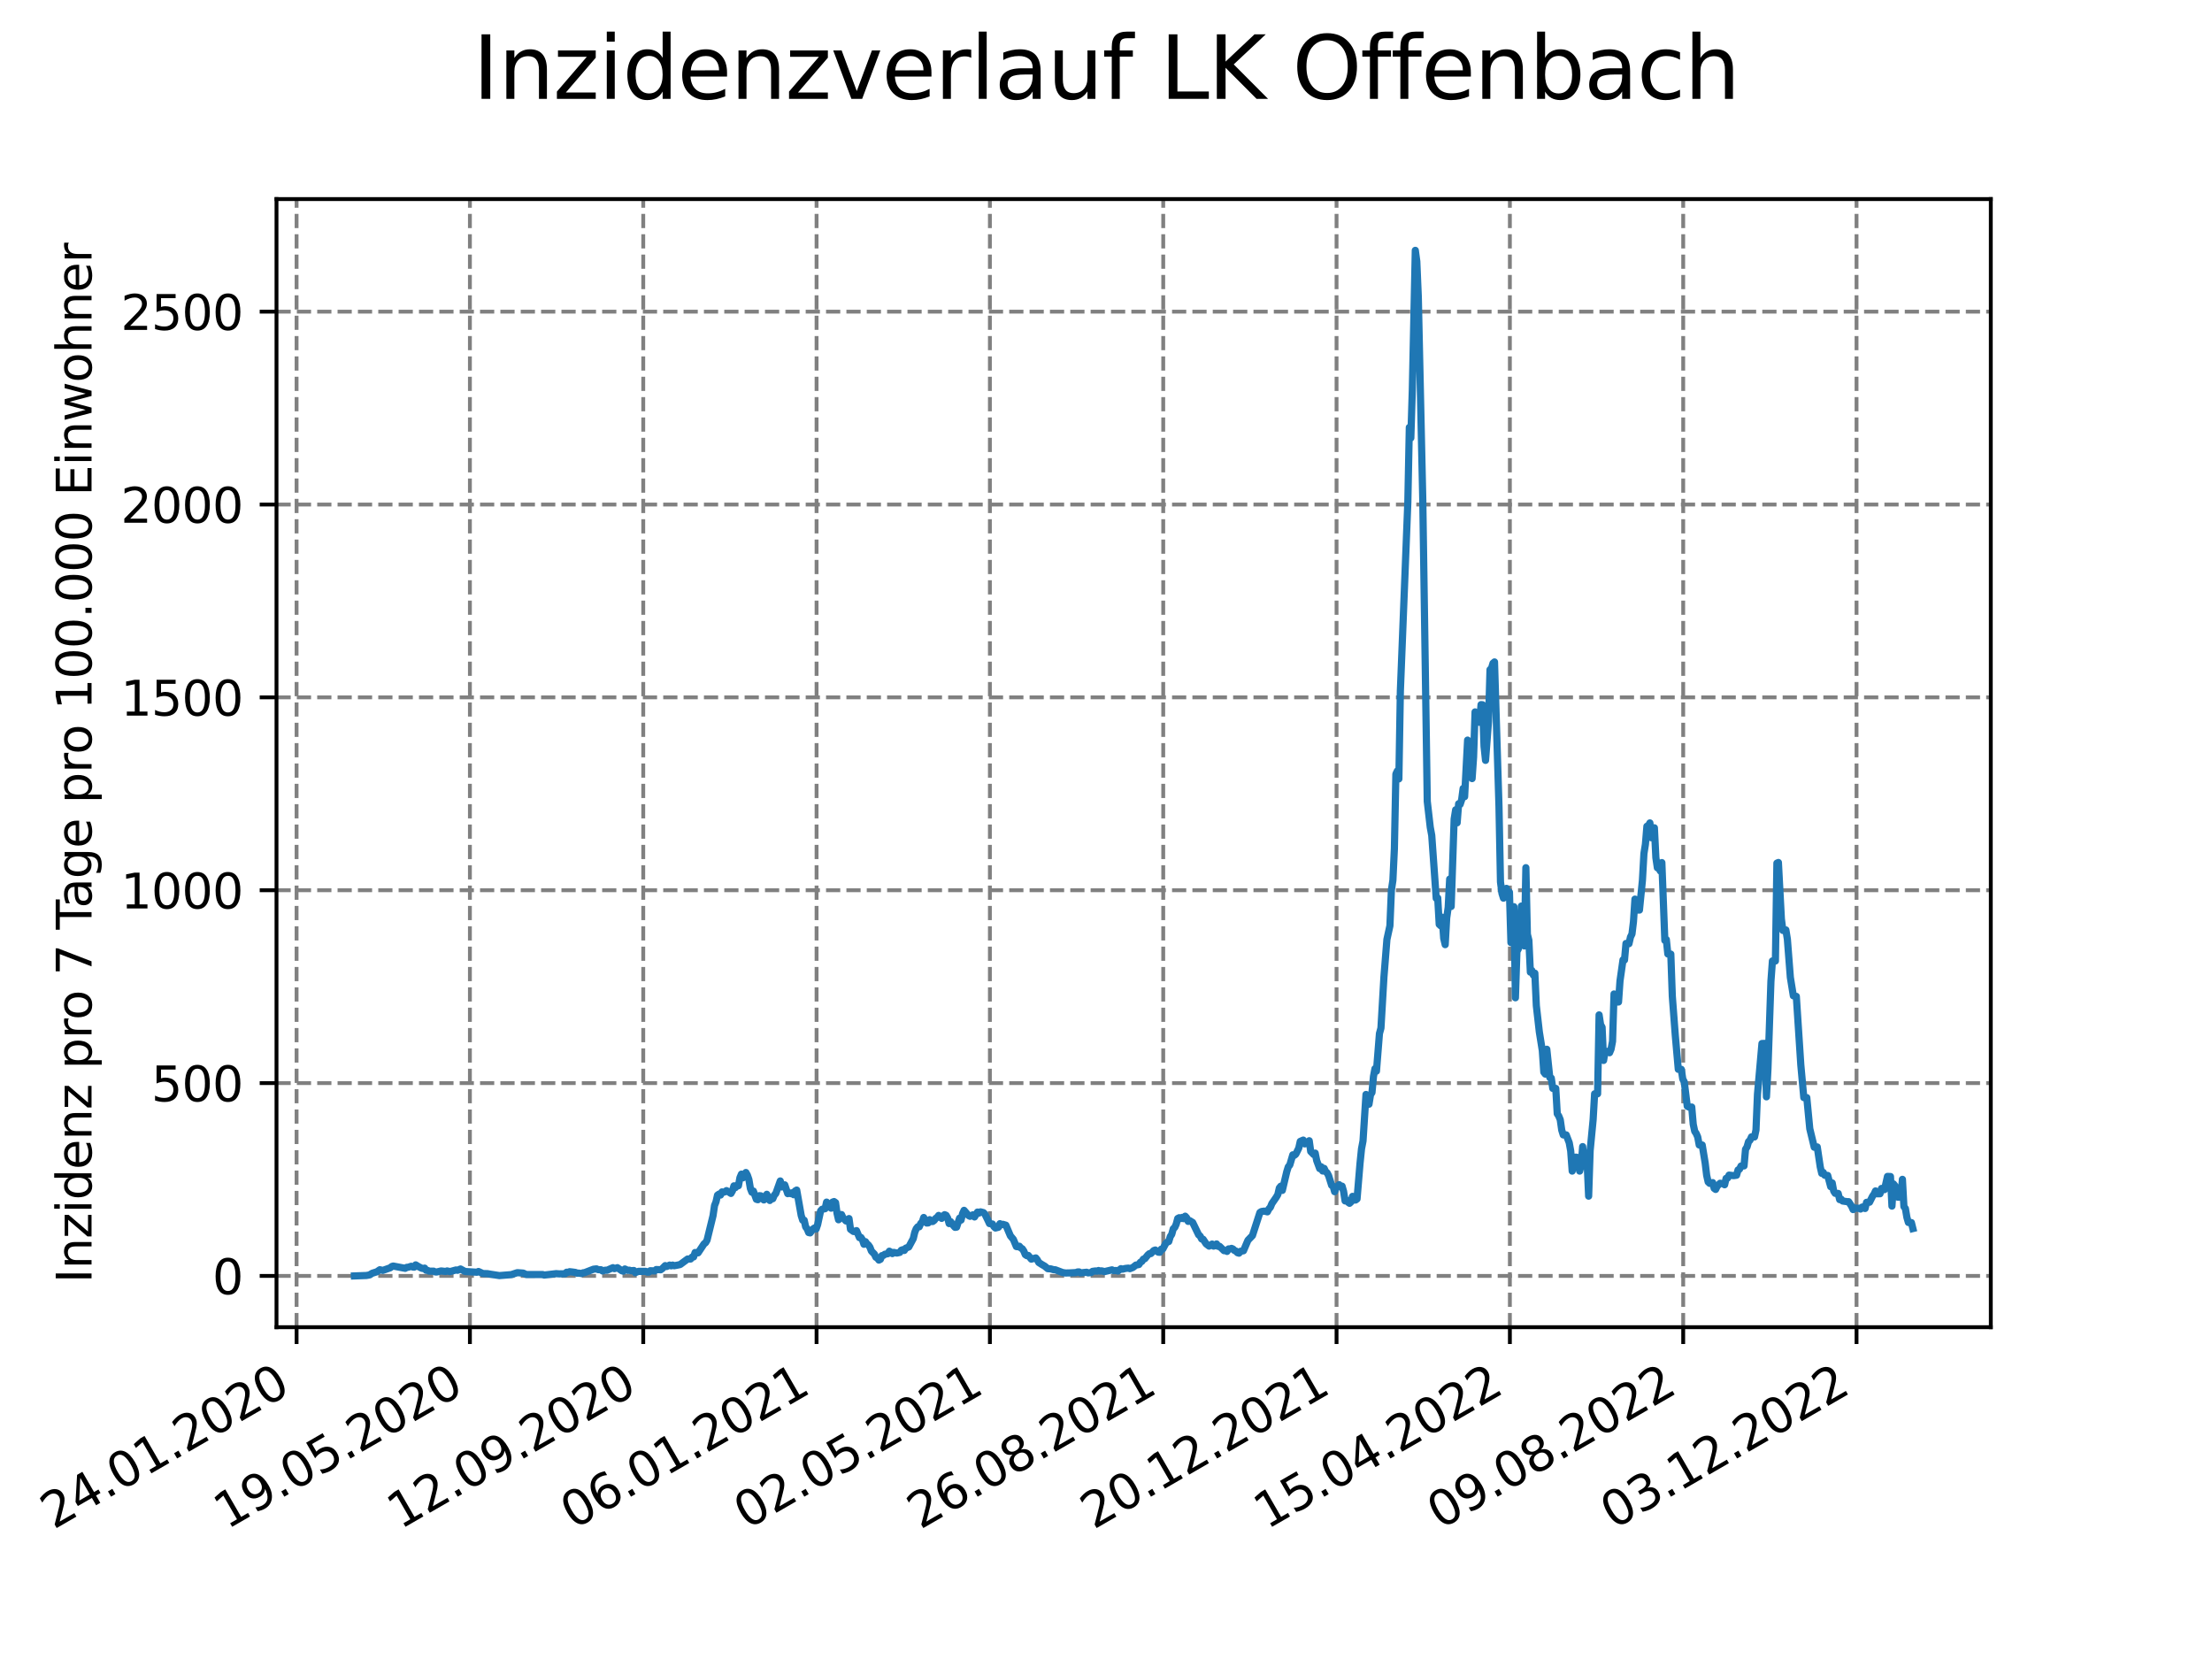 <?xml version="1.0" encoding="utf-8" standalone="no"?>
<!DOCTYPE svg PUBLIC "-//W3C//DTD SVG 1.1//EN"
  "http://www.w3.org/Graphics/SVG/1.1/DTD/svg11.dtd">
<svg xmlns:xlink="http://www.w3.org/1999/xlink" width="460.8pt" height="345.6pt" viewBox="0 0 460.8 345.6" xmlns="http://www.w3.org/2000/svg" version="1.1">
 <defs>
  <style type="text/css">*{stroke-linejoin: round; stroke-linecap: butt}</style>
 </defs>
 <g id="figure_1">
  <g id="patch_1">
   <path d="M 0 345.6 
L 460.8 345.6 
L 460.8 0 
L 0 0 
z
" style="fill: #ffffff"/>
  </g>
  <g id="axes_1">
   <g id="patch_2">
    <path d="M 57.6 276.48 
L 414.72 276.48 
L 414.72 41.472 
L 57.6 41.472 
z
" style="fill: #ffffff"/>
   </g>
   <g id="matplotlib.axis_1">
    <g id="xtick_1">
     <g id="line2d_1">
      <path d="M 61.784 276.48 
L 61.784 41.472 
" clip-path="url(#p19f4250135)" style="fill: none; stroke-dasharray: 2.96,1.28; stroke-dashoffset: 0; stroke: #808080; stroke-width: 0.8"/>
     </g>
     <g id="line2d_2">
      <defs>
       <path id="mac2799dd58" d="M 0 0 
L 0 3.5 
" style="stroke: #000000; stroke-width: 0.8"/>
      </defs>
      <g>
       <use xlink:href="#mac2799dd58" x="61.784" y="276.48" style="stroke: #000000; stroke-width: 0.8"/>
      </g>
     </g>
     <g id="text_1">
      <!-- 24.01.2020 -->
      <g transform="translate(11.159 318.689) rotate(-30) scale(0.1 -0.1)">
       <defs>
        <path id="DejaVuSans-32" d="M 1228 531 
L 3431 531 
L 3431 0 
L 469 0 
L 469 531 
Q 828 903 1448 1529 
Q 2069 2156 2228 2338 
Q 2531 2678 2651 2914 
Q 2772 3150 2772 3378 
Q 2772 3750 2511 3984 
Q 2250 4219 1831 4219 
Q 1534 4219 1204 4116 
Q 875 4013 500 3803 
L 500 4441 
Q 881 4594 1212 4672 
Q 1544 4750 1819 4750 
Q 2544 4750 2975 4387 
Q 3406 4025 3406 3419 
Q 3406 3131 3298 2873 
Q 3191 2616 2906 2266 
Q 2828 2175 2409 1742 
Q 1991 1309 1228 531 
z
" transform="scale(0.016)"/>
        <path id="DejaVuSans-34" d="M 2419 4116 
L 825 1625 
L 2419 1625 
L 2419 4116 
z
M 2253 4666 
L 3047 4666 
L 3047 1625 
L 3713 1625 
L 3713 1100 
L 3047 1100 
L 3047 0 
L 2419 0 
L 2419 1100 
L 313 1100 
L 313 1709 
L 2253 4666 
z
" transform="scale(0.016)"/>
        <path id="DejaVuSans-2e" d="M 684 794 
L 1344 794 
L 1344 0 
L 684 0 
L 684 794 
z
" transform="scale(0.016)"/>
        <path id="DejaVuSans-30" d="M 2034 4250 
Q 1547 4250 1301 3770 
Q 1056 3291 1056 2328 
Q 1056 1369 1301 889 
Q 1547 409 2034 409 
Q 2525 409 2770 889 
Q 3016 1369 3016 2328 
Q 3016 3291 2770 3770 
Q 2525 4250 2034 4250 
z
M 2034 4750 
Q 2819 4750 3233 4129 
Q 3647 3509 3647 2328 
Q 3647 1150 3233 529 
Q 2819 -91 2034 -91 
Q 1250 -91 836 529 
Q 422 1150 422 2328 
Q 422 3509 836 4129 
Q 1250 4750 2034 4750 
z
" transform="scale(0.016)"/>
        <path id="DejaVuSans-31" d="M 794 531 
L 1825 531 
L 1825 4091 
L 703 3866 
L 703 4441 
L 1819 4666 
L 2450 4666 
L 2450 531 
L 3481 531 
L 3481 0 
L 794 0 
L 794 531 
z
" transform="scale(0.016)"/>
       </defs>
       <use xlink:href="#DejaVuSans-32"/>
       <use xlink:href="#DejaVuSans-34" x="63.623"/>
       <use xlink:href="#DejaVuSans-2e" x="127.246"/>
       <use xlink:href="#DejaVuSans-30" x="159.033"/>
       <use xlink:href="#DejaVuSans-31" x="222.656"/>
       <use xlink:href="#DejaVuSans-2e" x="286.279"/>
       <use xlink:href="#DejaVuSans-32" x="318.066"/>
       <use xlink:href="#DejaVuSans-30" x="381.689"/>
       <use xlink:href="#DejaVuSans-32" x="445.312"/>
       <use xlink:href="#DejaVuSans-30" x="508.936"/>
      </g>
     </g>
    </g>
    <g id="xtick_2">
     <g id="line2d_3">
      <path d="M 97.891 276.48 
L 97.891 41.472 
" clip-path="url(#p19f4250135)" style="fill: none; stroke-dasharray: 2.96,1.28; stroke-dashoffset: 0; stroke: #808080; stroke-width: 0.8"/>
     </g>
     <g id="line2d_4">
      <g>
       <use xlink:href="#mac2799dd58" x="97.891" y="276.48" style="stroke: #000000; stroke-width: 0.8"/>
      </g>
     </g>
     <g id="text_2">
      <!-- 19.05.2020 -->
      <g transform="translate(47.266 318.689) rotate(-30) scale(0.1 -0.1)">
       <defs>
        <path id="DejaVuSans-39" d="M 703 97 
L 703 672 
Q 941 559 1184 500 
Q 1428 441 1663 441 
Q 2288 441 2617 861 
Q 2947 1281 2994 2138 
Q 2813 1869 2534 1725 
Q 2256 1581 1919 1581 
Q 1219 1581 811 2004 
Q 403 2428 403 3163 
Q 403 3881 828 4315 
Q 1253 4750 1959 4750 
Q 2769 4750 3195 4129 
Q 3622 3509 3622 2328 
Q 3622 1225 3098 567 
Q 2575 -91 1691 -91 
Q 1453 -91 1209 -44 
Q 966 3 703 97 
z
M 1959 2075 
Q 2384 2075 2632 2365 
Q 2881 2656 2881 3163 
Q 2881 3666 2632 3958 
Q 2384 4250 1959 4250 
Q 1534 4250 1286 3958 
Q 1038 3666 1038 3163 
Q 1038 2656 1286 2365 
Q 1534 2075 1959 2075 
z
" transform="scale(0.016)"/>
        <path id="DejaVuSans-35" d="M 691 4666 
L 3169 4666 
L 3169 4134 
L 1269 4134 
L 1269 2991 
Q 1406 3038 1543 3061 
Q 1681 3084 1819 3084 
Q 2600 3084 3056 2656 
Q 3513 2228 3513 1497 
Q 3513 744 3044 326 
Q 2575 -91 1722 -91 
Q 1428 -91 1123 -41 
Q 819 9 494 109 
L 494 744 
Q 775 591 1075 516 
Q 1375 441 1709 441 
Q 2250 441 2565 725 
Q 2881 1009 2881 1497 
Q 2881 1984 2565 2268 
Q 2250 2553 1709 2553 
Q 1456 2553 1204 2497 
Q 953 2441 691 2322 
L 691 4666 
z
" transform="scale(0.016)"/>
       </defs>
       <use xlink:href="#DejaVuSans-31"/>
       <use xlink:href="#DejaVuSans-39" x="63.623"/>
       <use xlink:href="#DejaVuSans-2e" x="127.246"/>
       <use xlink:href="#DejaVuSans-30" x="159.033"/>
       <use xlink:href="#DejaVuSans-35" x="222.656"/>
       <use xlink:href="#DejaVuSans-2e" x="286.279"/>
       <use xlink:href="#DejaVuSans-32" x="318.066"/>
       <use xlink:href="#DejaVuSans-30" x="381.689"/>
       <use xlink:href="#DejaVuSans-32" x="445.312"/>
       <use xlink:href="#DejaVuSans-30" x="508.936"/>
      </g>
     </g>
    </g>
    <g id="xtick_3">
     <g id="line2d_5">
      <path d="M 133.999 276.48 
L 133.999 41.472 
" clip-path="url(#p19f4250135)" style="fill: none; stroke-dasharray: 2.96,1.28; stroke-dashoffset: 0; stroke: #808080; stroke-width: 0.8"/>
     </g>
     <g id="line2d_6">
      <g>
       <use xlink:href="#mac2799dd58" x="133.999" y="276.48" style="stroke: #000000; stroke-width: 0.8"/>
      </g>
     </g>
     <g id="text_3">
      <!-- 12.09.2020 -->
      <g transform="translate(83.373 318.689) rotate(-30) scale(0.1 -0.1)">
       <use xlink:href="#DejaVuSans-31"/>
       <use xlink:href="#DejaVuSans-32" x="63.623"/>
       <use xlink:href="#DejaVuSans-2e" x="127.246"/>
       <use xlink:href="#DejaVuSans-30" x="159.033"/>
       <use xlink:href="#DejaVuSans-39" x="222.656"/>
       <use xlink:href="#DejaVuSans-2e" x="286.279"/>
       <use xlink:href="#DejaVuSans-32" x="318.066"/>
       <use xlink:href="#DejaVuSans-30" x="381.689"/>
       <use xlink:href="#DejaVuSans-32" x="445.312"/>
       <use xlink:href="#DejaVuSans-30" x="508.936"/>
      </g>
     </g>
    </g>
    <g id="xtick_4">
     <g id="line2d_7">
      <path d="M 170.106 276.48 
L 170.106 41.472 
" clip-path="url(#p19f4250135)" style="fill: none; stroke-dasharray: 2.96,1.28; stroke-dashoffset: 0; stroke: #808080; stroke-width: 0.8"/>
     </g>
     <g id="line2d_8">
      <g>
       <use xlink:href="#mac2799dd58" x="170.106" y="276.48" style="stroke: #000000; stroke-width: 0.8"/>
      </g>
     </g>
     <g id="text_4">
      <!-- 06.01.2021 -->
      <g transform="translate(119.481 318.689) rotate(-30) scale(0.1 -0.1)">
       <defs>
        <path id="DejaVuSans-36" d="M 2113 2584 
Q 1688 2584 1439 2293 
Q 1191 2003 1191 1497 
Q 1191 994 1439 701 
Q 1688 409 2113 409 
Q 2538 409 2786 701 
Q 3034 994 3034 1497 
Q 3034 2003 2786 2293 
Q 2538 2584 2113 2584 
z
M 3366 4563 
L 3366 3988 
Q 3128 4100 2886 4159 
Q 2644 4219 2406 4219 
Q 1781 4219 1451 3797 
Q 1122 3375 1075 2522 
Q 1259 2794 1537 2939 
Q 1816 3084 2150 3084 
Q 2853 3084 3261 2657 
Q 3669 2231 3669 1497 
Q 3669 778 3244 343 
Q 2819 -91 2113 -91 
Q 1303 -91 875 529 
Q 447 1150 447 2328 
Q 447 3434 972 4092 
Q 1497 4750 2381 4750 
Q 2619 4750 2861 4703 
Q 3103 4656 3366 4563 
z
" transform="scale(0.016)"/>
       </defs>
       <use xlink:href="#DejaVuSans-30"/>
       <use xlink:href="#DejaVuSans-36" x="63.623"/>
       <use xlink:href="#DejaVuSans-2e" x="127.246"/>
       <use xlink:href="#DejaVuSans-30" x="159.033"/>
       <use xlink:href="#DejaVuSans-31" x="222.656"/>
       <use xlink:href="#DejaVuSans-2e" x="286.279"/>
       <use xlink:href="#DejaVuSans-32" x="318.066"/>
       <use xlink:href="#DejaVuSans-30" x="381.689"/>
       <use xlink:href="#DejaVuSans-32" x="445.312"/>
       <use xlink:href="#DejaVuSans-31" x="508.936"/>
      </g>
     </g>
    </g>
    <g id="xtick_5">
     <g id="line2d_9">
      <path d="M 206.213 276.48 
L 206.213 41.472 
" clip-path="url(#p19f4250135)" style="fill: none; stroke-dasharray: 2.96,1.28; stroke-dashoffset: 0; stroke: #808080; stroke-width: 0.8"/>
     </g>
     <g id="line2d_10">
      <g>
       <use xlink:href="#mac2799dd58" x="206.213" y="276.48" style="stroke: #000000; stroke-width: 0.8"/>
      </g>
     </g>
     <g id="text_5">
      <!-- 02.05.2021 -->
      <g transform="translate(155.588 318.689) rotate(-30) scale(0.1 -0.1)">
       <use xlink:href="#DejaVuSans-30"/>
       <use xlink:href="#DejaVuSans-32" x="63.623"/>
       <use xlink:href="#DejaVuSans-2e" x="127.246"/>
       <use xlink:href="#DejaVuSans-30" x="159.033"/>
       <use xlink:href="#DejaVuSans-35" x="222.656"/>
       <use xlink:href="#DejaVuSans-2e" x="286.279"/>
       <use xlink:href="#DejaVuSans-32" x="318.066"/>
       <use xlink:href="#DejaVuSans-30" x="381.689"/>
       <use xlink:href="#DejaVuSans-32" x="445.312"/>
       <use xlink:href="#DejaVuSans-31" x="508.936"/>
      </g>
     </g>
    </g>
    <g id="xtick_6">
     <g id="line2d_11">
      <path d="M 242.321 276.48 
L 242.321 41.472 
" clip-path="url(#p19f4250135)" style="fill: none; stroke-dasharray: 2.96,1.28; stroke-dashoffset: 0; stroke: #808080; stroke-width: 0.8"/>
     </g>
     <g id="line2d_12">
      <g>
       <use xlink:href="#mac2799dd58" x="242.321" y="276.48" style="stroke: #000000; stroke-width: 0.8"/>
      </g>
     </g>
     <g id="text_6">
      <!-- 26.08.2021 -->
      <g transform="translate(191.695 318.689) rotate(-30) scale(0.1 -0.1)">
       <defs>
        <path id="DejaVuSans-38" d="M 2034 2216 
Q 1584 2216 1326 1975 
Q 1069 1734 1069 1313 
Q 1069 891 1326 650 
Q 1584 409 2034 409 
Q 2484 409 2743 651 
Q 3003 894 3003 1313 
Q 3003 1734 2745 1975 
Q 2488 2216 2034 2216 
z
M 1403 2484 
Q 997 2584 770 2862 
Q 544 3141 544 3541 
Q 544 4100 942 4425 
Q 1341 4750 2034 4750 
Q 2731 4750 3128 4425 
Q 3525 4100 3525 3541 
Q 3525 3141 3298 2862 
Q 3072 2584 2669 2484 
Q 3125 2378 3379 2068 
Q 3634 1759 3634 1313 
Q 3634 634 3220 271 
Q 2806 -91 2034 -91 
Q 1263 -91 848 271 
Q 434 634 434 1313 
Q 434 1759 690 2068 
Q 947 2378 1403 2484 
z
M 1172 3481 
Q 1172 3119 1398 2916 
Q 1625 2713 2034 2713 
Q 2441 2713 2670 2916 
Q 2900 3119 2900 3481 
Q 2900 3844 2670 4047 
Q 2441 4250 2034 4250 
Q 1625 4250 1398 4047 
Q 1172 3844 1172 3481 
z
" transform="scale(0.016)"/>
       </defs>
       <use xlink:href="#DejaVuSans-32"/>
       <use xlink:href="#DejaVuSans-36" x="63.623"/>
       <use xlink:href="#DejaVuSans-2e" x="127.246"/>
       <use xlink:href="#DejaVuSans-30" x="159.033"/>
       <use xlink:href="#DejaVuSans-38" x="222.656"/>
       <use xlink:href="#DejaVuSans-2e" x="286.279"/>
       <use xlink:href="#DejaVuSans-32" x="318.066"/>
       <use xlink:href="#DejaVuSans-30" x="381.689"/>
       <use xlink:href="#DejaVuSans-32" x="445.312"/>
       <use xlink:href="#DejaVuSans-31" x="508.936"/>
      </g>
     </g>
    </g>
    <g id="xtick_7">
     <g id="line2d_13">
      <path d="M 278.428 276.48 
L 278.428 41.472 
" clip-path="url(#p19f4250135)" style="fill: none; stroke-dasharray: 2.96,1.28; stroke-dashoffset: 0; stroke: #808080; stroke-width: 0.8"/>
     </g>
     <g id="line2d_14">
      <g>
       <use xlink:href="#mac2799dd58" x="278.428" y="276.48" style="stroke: #000000; stroke-width: 0.8"/>
      </g>
     </g>
     <g id="text_7">
      <!-- 20.12.2021 -->
      <g transform="translate(227.803 318.689) rotate(-30) scale(0.1 -0.1)">
       <use xlink:href="#DejaVuSans-32"/>
       <use xlink:href="#DejaVuSans-30" x="63.623"/>
       <use xlink:href="#DejaVuSans-2e" x="127.246"/>
       <use xlink:href="#DejaVuSans-31" x="159.033"/>
       <use xlink:href="#DejaVuSans-32" x="222.656"/>
       <use xlink:href="#DejaVuSans-2e" x="286.279"/>
       <use xlink:href="#DejaVuSans-32" x="318.066"/>
       <use xlink:href="#DejaVuSans-30" x="381.689"/>
       <use xlink:href="#DejaVuSans-32" x="445.312"/>
       <use xlink:href="#DejaVuSans-31" x="508.936"/>
      </g>
     </g>
    </g>
    <g id="xtick_8">
     <g id="line2d_15">
      <path d="M 314.535 276.48 
L 314.535 41.472 
" clip-path="url(#p19f4250135)" style="fill: none; stroke-dasharray: 2.96,1.28; stroke-dashoffset: 0; stroke: #808080; stroke-width: 0.8"/>
     </g>
     <g id="line2d_16">
      <g>
       <use xlink:href="#mac2799dd58" x="314.535" y="276.48" style="stroke: #000000; stroke-width: 0.8"/>
      </g>
     </g>
     <g id="text_8">
      <!-- 15.04.2022 -->
      <g transform="translate(263.91 318.689) rotate(-30) scale(0.1 -0.1)">
       <use xlink:href="#DejaVuSans-31"/>
       <use xlink:href="#DejaVuSans-35" x="63.623"/>
       <use xlink:href="#DejaVuSans-2e" x="127.246"/>
       <use xlink:href="#DejaVuSans-30" x="159.033"/>
       <use xlink:href="#DejaVuSans-34" x="222.656"/>
       <use xlink:href="#DejaVuSans-2e" x="286.279"/>
       <use xlink:href="#DejaVuSans-32" x="318.066"/>
       <use xlink:href="#DejaVuSans-30" x="381.689"/>
       <use xlink:href="#DejaVuSans-32" x="445.312"/>
       <use xlink:href="#DejaVuSans-32" x="508.936"/>
      </g>
     </g>
    </g>
    <g id="xtick_9">
     <g id="line2d_17">
      <path d="M 350.642 276.48 
L 350.642 41.472 
" clip-path="url(#p19f4250135)" style="fill: none; stroke-dasharray: 2.96,1.28; stroke-dashoffset: 0; stroke: #808080; stroke-width: 0.8"/>
     </g>
     <g id="line2d_18">
      <g>
       <use xlink:href="#mac2799dd58" x="350.642" y="276.48" style="stroke: #000000; stroke-width: 0.8"/>
      </g>
     </g>
     <g id="text_9">
      <!-- 09.08.2022 -->
      <g transform="translate(300.017 318.689) rotate(-30) scale(0.1 -0.1)">
       <use xlink:href="#DejaVuSans-30"/>
       <use xlink:href="#DejaVuSans-39" x="63.623"/>
       <use xlink:href="#DejaVuSans-2e" x="127.246"/>
       <use xlink:href="#DejaVuSans-30" x="159.033"/>
       <use xlink:href="#DejaVuSans-38" x="222.656"/>
       <use xlink:href="#DejaVuSans-2e" x="286.279"/>
       <use xlink:href="#DejaVuSans-32" x="318.066"/>
       <use xlink:href="#DejaVuSans-30" x="381.689"/>
       <use xlink:href="#DejaVuSans-32" x="445.312"/>
       <use xlink:href="#DejaVuSans-32" x="508.936"/>
      </g>
     </g>
    </g>
    <g id="xtick_10">
     <g id="line2d_19">
      <path d="M 386.75 276.48 
L 386.75 41.472 
" clip-path="url(#p19f4250135)" style="fill: none; stroke-dasharray: 2.96,1.28; stroke-dashoffset: 0; stroke: #808080; stroke-width: 0.8"/>
     </g>
     <g id="line2d_20">
      <g>
       <use xlink:href="#mac2799dd58" x="386.75" y="276.48" style="stroke: #000000; stroke-width: 0.8"/>
      </g>
     </g>
     <g id="text_10">
      <!-- 03.12.2022 -->
      <g transform="translate(336.125 318.689) rotate(-30) scale(0.1 -0.1)">
       <defs>
        <path id="DejaVuSans-33" d="M 2597 2516 
Q 3050 2419 3304 2112 
Q 3559 1806 3559 1356 
Q 3559 666 3084 287 
Q 2609 -91 1734 -91 
Q 1441 -91 1130 -33 
Q 819 25 488 141 
L 488 750 
Q 750 597 1062 519 
Q 1375 441 1716 441 
Q 2309 441 2620 675 
Q 2931 909 2931 1356 
Q 2931 1769 2642 2001 
Q 2353 2234 1838 2234 
L 1294 2234 
L 1294 2753 
L 1863 2753 
Q 2328 2753 2575 2939 
Q 2822 3125 2822 3475 
Q 2822 3834 2567 4026 
Q 2313 4219 1838 4219 
Q 1578 4219 1281 4162 
Q 984 4106 628 3988 
L 628 4550 
Q 988 4650 1302 4700 
Q 1616 4750 1894 4750 
Q 2613 4750 3031 4423 
Q 3450 4097 3450 3541 
Q 3450 3153 3228 2886 
Q 3006 2619 2597 2516 
z
" transform="scale(0.016)"/>
       </defs>
       <use xlink:href="#DejaVuSans-30"/>
       <use xlink:href="#DejaVuSans-33" x="63.623"/>
       <use xlink:href="#DejaVuSans-2e" x="127.246"/>
       <use xlink:href="#DejaVuSans-31" x="159.033"/>
       <use xlink:href="#DejaVuSans-32" x="222.656"/>
       <use xlink:href="#DejaVuSans-2e" x="286.279"/>
       <use xlink:href="#DejaVuSans-32" x="318.066"/>
       <use xlink:href="#DejaVuSans-30" x="381.689"/>
       <use xlink:href="#DejaVuSans-32" x="445.312"/>
       <use xlink:href="#DejaVuSans-32" x="508.936"/>
      </g>
     </g>
    </g>
   </g>
   <g id="matplotlib.axis_2">
    <g id="ytick_1">
     <g id="line2d_21">
      <path d="M 57.6 265.798 
L 414.72 265.798 
" clip-path="url(#p19f4250135)" style="fill: none; stroke-dasharray: 2.96,1.28; stroke-dashoffset: 0; stroke: #808080; stroke-width: 0.8"/>
     </g>
     <g id="line2d_22">
      <defs>
       <path id="m36992f5611" d="M 0 0 
L -3.5 0 
" style="stroke: #000000; stroke-width: 0.8"/>
      </defs>
      <g>
       <use xlink:href="#m36992f5611" x="57.6" y="265.798" style="stroke: #000000; stroke-width: 0.8"/>
      </g>
     </g>
     <g id="text_11">
      <!-- 0 -->
      <g transform="translate(44.237 269.597) scale(0.1 -0.1)">
       <use xlink:href="#DejaVuSans-30"/>
      </g>
     </g>
    </g>
    <g id="ytick_2">
     <g id="line2d_23">
      <path d="M 57.6 225.624 
L 414.72 225.624 
" clip-path="url(#p19f4250135)" style="fill: none; stroke-dasharray: 2.96,1.28; stroke-dashoffset: 0; stroke: #808080; stroke-width: 0.8"/>
     </g>
     <g id="line2d_24">
      <g>
       <use xlink:href="#m36992f5611" x="57.6" y="225.624" style="stroke: #000000; stroke-width: 0.8"/>
      </g>
     </g>
     <g id="text_12">
      <!-- 500 -->
      <g transform="translate(31.512 229.423) scale(0.1 -0.1)">
       <use xlink:href="#DejaVuSans-35"/>
       <use xlink:href="#DejaVuSans-30" x="63.623"/>
       <use xlink:href="#DejaVuSans-30" x="127.246"/>
      </g>
     </g>
    </g>
    <g id="ytick_3">
     <g id="line2d_25">
      <path d="M 57.6 185.45 
L 414.72 185.45 
" clip-path="url(#p19f4250135)" style="fill: none; stroke-dasharray: 2.96,1.28; stroke-dashoffset: 0; stroke: #808080; stroke-width: 0.8"/>
     </g>
     <g id="line2d_26">
      <g>
       <use xlink:href="#m36992f5611" x="57.6" y="185.45" style="stroke: #000000; stroke-width: 0.8"/>
      </g>
     </g>
     <g id="text_13">
      <!-- 1000 -->
      <g transform="translate(25.15 189.249) scale(0.1 -0.1)">
       <use xlink:href="#DejaVuSans-31"/>
       <use xlink:href="#DejaVuSans-30" x="63.623"/>
       <use xlink:href="#DejaVuSans-30" x="127.246"/>
       <use xlink:href="#DejaVuSans-30" x="190.869"/>
      </g>
     </g>
    </g>
    <g id="ytick_4">
     <g id="line2d_27">
      <path d="M 57.6 145.276 
L 414.72 145.276 
" clip-path="url(#p19f4250135)" style="fill: none; stroke-dasharray: 2.96,1.28; stroke-dashoffset: 0; stroke: #808080; stroke-width: 0.8"/>
     </g>
     <g id="line2d_28">
      <g>
       <use xlink:href="#m36992f5611" x="57.6" y="145.276" style="stroke: #000000; stroke-width: 0.8"/>
      </g>
     </g>
     <g id="text_14">
      <!-- 1500 -->
      <g transform="translate(25.15 149.075) scale(0.1 -0.1)">
       <use xlink:href="#DejaVuSans-31"/>
       <use xlink:href="#DejaVuSans-35" x="63.623"/>
       <use xlink:href="#DejaVuSans-30" x="127.246"/>
       <use xlink:href="#DejaVuSans-30" x="190.869"/>
      </g>
     </g>
    </g>
    <g id="ytick_5">
     <g id="line2d_29">
      <path d="M 57.6 105.102 
L 414.72 105.102 
" clip-path="url(#p19f4250135)" style="fill: none; stroke-dasharray: 2.96,1.28; stroke-dashoffset: 0; stroke: #808080; stroke-width: 0.8"/>
     </g>
     <g id="line2d_30">
      <g>
       <use xlink:href="#m36992f5611" x="57.6" y="105.102" style="stroke: #000000; stroke-width: 0.8"/>
      </g>
     </g>
     <g id="text_15">
      <!-- 2000 -->
      <g transform="translate(25.15 108.901) scale(0.1 -0.1)">
       <use xlink:href="#DejaVuSans-32"/>
       <use xlink:href="#DejaVuSans-30" x="63.623"/>
       <use xlink:href="#DejaVuSans-30" x="127.246"/>
       <use xlink:href="#DejaVuSans-30" x="190.869"/>
      </g>
     </g>
    </g>
    <g id="ytick_6">
     <g id="line2d_31">
      <path d="M 57.6 64.928 
L 414.72 64.928 
" clip-path="url(#p19f4250135)" style="fill: none; stroke-dasharray: 2.96,1.28; stroke-dashoffset: 0; stroke: #808080; stroke-width: 0.8"/>
     </g>
     <g id="line2d_32">
      <g>
       <use xlink:href="#m36992f5611" x="57.6" y="64.928" style="stroke: #000000; stroke-width: 0.8"/>
      </g>
     </g>
     <g id="text_16">
      <!-- 2500 -->
      <g transform="translate(25.15 68.727) scale(0.1 -0.1)">
       <use xlink:href="#DejaVuSans-32"/>
       <use xlink:href="#DejaVuSans-35" x="63.623"/>
       <use xlink:href="#DejaVuSans-30" x="127.246"/>
       <use xlink:href="#DejaVuSans-30" x="190.869"/>
      </g>
     </g>
    </g>
    <g id="text_17">
     <!-- Inzidenz pro 7 Tage pro 100.000 Einwohner -->
     <g transform="translate(19.07 267.301) rotate(-90) scale(0.1 -0.1)">
      <defs>
       <path id="DejaVuSans-49" d="M 628 4666 
L 1259 4666 
L 1259 0 
L 628 0 
L 628 4666 
z
" transform="scale(0.016)"/>
       <path id="DejaVuSans-6e" d="M 3513 2113 
L 3513 0 
L 2938 0 
L 2938 2094 
Q 2938 2591 2744 2837 
Q 2550 3084 2163 3084 
Q 1697 3084 1428 2787 
Q 1159 2491 1159 1978 
L 1159 0 
L 581 0 
L 581 3500 
L 1159 3500 
L 1159 2956 
Q 1366 3272 1645 3428 
Q 1925 3584 2291 3584 
Q 2894 3584 3203 3211 
Q 3513 2838 3513 2113 
z
" transform="scale(0.016)"/>
       <path id="DejaVuSans-7a" d="M 353 3500 
L 3084 3500 
L 3084 2975 
L 922 459 
L 3084 459 
L 3084 0 
L 275 0 
L 275 525 
L 2438 3041 
L 353 3041 
L 353 3500 
z
" transform="scale(0.016)"/>
       <path id="DejaVuSans-69" d="M 603 3500 
L 1178 3500 
L 1178 0 
L 603 0 
L 603 3500 
z
M 603 4863 
L 1178 4863 
L 1178 4134 
L 603 4134 
L 603 4863 
z
" transform="scale(0.016)"/>
       <path id="DejaVuSans-64" d="M 2906 2969 
L 2906 4863 
L 3481 4863 
L 3481 0 
L 2906 0 
L 2906 525 
Q 2725 213 2448 61 
Q 2172 -91 1784 -91 
Q 1150 -91 751 415 
Q 353 922 353 1747 
Q 353 2572 751 3078 
Q 1150 3584 1784 3584 
Q 2172 3584 2448 3432 
Q 2725 3281 2906 2969 
z
M 947 1747 
Q 947 1113 1208 752 
Q 1469 391 1925 391 
Q 2381 391 2643 752 
Q 2906 1113 2906 1747 
Q 2906 2381 2643 2742 
Q 2381 3103 1925 3103 
Q 1469 3103 1208 2742 
Q 947 2381 947 1747 
z
" transform="scale(0.016)"/>
       <path id="DejaVuSans-65" d="M 3597 1894 
L 3597 1613 
L 953 1613 
Q 991 1019 1311 708 
Q 1631 397 2203 397 
Q 2534 397 2845 478 
Q 3156 559 3463 722 
L 3463 178 
Q 3153 47 2828 -22 
Q 2503 -91 2169 -91 
Q 1331 -91 842 396 
Q 353 884 353 1716 
Q 353 2575 817 3079 
Q 1281 3584 2069 3584 
Q 2775 3584 3186 3129 
Q 3597 2675 3597 1894 
z
M 3022 2063 
Q 3016 2534 2758 2815 
Q 2500 3097 2075 3097 
Q 1594 3097 1305 2825 
Q 1016 2553 972 2059 
L 3022 2063 
z
" transform="scale(0.016)"/>
       <path id="DejaVuSans-20" transform="scale(0.016)"/>
       <path id="DejaVuSans-70" d="M 1159 525 
L 1159 -1331 
L 581 -1331 
L 581 3500 
L 1159 3500 
L 1159 2969 
Q 1341 3281 1617 3432 
Q 1894 3584 2278 3584 
Q 2916 3584 3314 3078 
Q 3713 2572 3713 1747 
Q 3713 922 3314 415 
Q 2916 -91 2278 -91 
Q 1894 -91 1617 61 
Q 1341 213 1159 525 
z
M 3116 1747 
Q 3116 2381 2855 2742 
Q 2594 3103 2138 3103 
Q 1681 3103 1420 2742 
Q 1159 2381 1159 1747 
Q 1159 1113 1420 752 
Q 1681 391 2138 391 
Q 2594 391 2855 752 
Q 3116 1113 3116 1747 
z
" transform="scale(0.016)"/>
       <path id="DejaVuSans-72" d="M 2631 2963 
Q 2534 3019 2420 3045 
Q 2306 3072 2169 3072 
Q 1681 3072 1420 2755 
Q 1159 2438 1159 1844 
L 1159 0 
L 581 0 
L 581 3500 
L 1159 3500 
L 1159 2956 
Q 1341 3275 1631 3429 
Q 1922 3584 2338 3584 
Q 2397 3584 2469 3576 
Q 2541 3569 2628 3553 
L 2631 2963 
z
" transform="scale(0.016)"/>
       <path id="DejaVuSans-6f" d="M 1959 3097 
Q 1497 3097 1228 2736 
Q 959 2375 959 1747 
Q 959 1119 1226 758 
Q 1494 397 1959 397 
Q 2419 397 2687 759 
Q 2956 1122 2956 1747 
Q 2956 2369 2687 2733 
Q 2419 3097 1959 3097 
z
M 1959 3584 
Q 2709 3584 3137 3096 
Q 3566 2609 3566 1747 
Q 3566 888 3137 398 
Q 2709 -91 1959 -91 
Q 1206 -91 779 398 
Q 353 888 353 1747 
Q 353 2609 779 3096 
Q 1206 3584 1959 3584 
z
" transform="scale(0.016)"/>
       <path id="DejaVuSans-37" d="M 525 4666 
L 3525 4666 
L 3525 4397 
L 1831 0 
L 1172 0 
L 2766 4134 
L 525 4134 
L 525 4666 
z
" transform="scale(0.016)"/>
       <path id="DejaVuSans-54" d="M -19 4666 
L 3928 4666 
L 3928 4134 
L 2272 4134 
L 2272 0 
L 1638 0 
L 1638 4134 
L -19 4134 
L -19 4666 
z
" transform="scale(0.016)"/>
       <path id="DejaVuSans-61" d="M 2194 1759 
Q 1497 1759 1228 1600 
Q 959 1441 959 1056 
Q 959 750 1161 570 
Q 1363 391 1709 391 
Q 2188 391 2477 730 
Q 2766 1069 2766 1631 
L 2766 1759 
L 2194 1759 
z
M 3341 1997 
L 3341 0 
L 2766 0 
L 2766 531 
Q 2569 213 2275 61 
Q 1981 -91 1556 -91 
Q 1019 -91 701 211 
Q 384 513 384 1019 
Q 384 1609 779 1909 
Q 1175 2209 1959 2209 
L 2766 2209 
L 2766 2266 
Q 2766 2663 2505 2880 
Q 2244 3097 1772 3097 
Q 1472 3097 1187 3025 
Q 903 2953 641 2809 
L 641 3341 
Q 956 3463 1253 3523 
Q 1550 3584 1831 3584 
Q 2591 3584 2966 3190 
Q 3341 2797 3341 1997 
z
" transform="scale(0.016)"/>
       <path id="DejaVuSans-67" d="M 2906 1791 
Q 2906 2416 2648 2759 
Q 2391 3103 1925 3103 
Q 1463 3103 1205 2759 
Q 947 2416 947 1791 
Q 947 1169 1205 825 
Q 1463 481 1925 481 
Q 2391 481 2648 825 
Q 2906 1169 2906 1791 
z
M 3481 434 
Q 3481 -459 3084 -895 
Q 2688 -1331 1869 -1331 
Q 1566 -1331 1297 -1286 
Q 1028 -1241 775 -1147 
L 775 -588 
Q 1028 -725 1275 -790 
Q 1522 -856 1778 -856 
Q 2344 -856 2625 -561 
Q 2906 -266 2906 331 
L 2906 616 
Q 2728 306 2450 153 
Q 2172 0 1784 0 
Q 1141 0 747 490 
Q 353 981 353 1791 
Q 353 2603 747 3093 
Q 1141 3584 1784 3584 
Q 2172 3584 2450 3431 
Q 2728 3278 2906 2969 
L 2906 3500 
L 3481 3500 
L 3481 434 
z
" transform="scale(0.016)"/>
       <path id="DejaVuSans-45" d="M 628 4666 
L 3578 4666 
L 3578 4134 
L 1259 4134 
L 1259 2753 
L 3481 2753 
L 3481 2222 
L 1259 2222 
L 1259 531 
L 3634 531 
L 3634 0 
L 628 0 
L 628 4666 
z
" transform="scale(0.016)"/>
       <path id="DejaVuSans-77" d="M 269 3500 
L 844 3500 
L 1563 769 
L 2278 3500 
L 2956 3500 
L 3675 769 
L 4391 3500 
L 4966 3500 
L 4050 0 
L 3372 0 
L 2619 2869 
L 1863 0 
L 1184 0 
L 269 3500 
z
" transform="scale(0.016)"/>
       <path id="DejaVuSans-68" d="M 3513 2113 
L 3513 0 
L 2938 0 
L 2938 2094 
Q 2938 2591 2744 2837 
Q 2550 3084 2163 3084 
Q 1697 3084 1428 2787 
Q 1159 2491 1159 1978 
L 1159 0 
L 581 0 
L 581 4863 
L 1159 4863 
L 1159 2956 
Q 1366 3272 1645 3428 
Q 1925 3584 2291 3584 
Q 2894 3584 3203 3211 
Q 3513 2838 3513 2113 
z
" transform="scale(0.016)"/>
      </defs>
      <use xlink:href="#DejaVuSans-49"/>
      <use xlink:href="#DejaVuSans-6e" x="29.492"/>
      <use xlink:href="#DejaVuSans-7a" x="92.871"/>
      <use xlink:href="#DejaVuSans-69" x="145.361"/>
      <use xlink:href="#DejaVuSans-64" x="173.145"/>
      <use xlink:href="#DejaVuSans-65" x="236.621"/>
      <use xlink:href="#DejaVuSans-6e" x="298.145"/>
      <use xlink:href="#DejaVuSans-7a" x="361.523"/>
      <use xlink:href="#DejaVuSans-20" x="414.014"/>
      <use xlink:href="#DejaVuSans-70" x="445.801"/>
      <use xlink:href="#DejaVuSans-72" x="509.277"/>
      <use xlink:href="#DejaVuSans-6f" x="548.141"/>
      <use xlink:href="#DejaVuSans-20" x="609.322"/>
      <use xlink:href="#DejaVuSans-37" x="641.109"/>
      <use xlink:href="#DejaVuSans-20" x="704.732"/>
      <use xlink:href="#DejaVuSans-54" x="736.52"/>
      <use xlink:href="#DejaVuSans-61" x="781.104"/>
      <use xlink:href="#DejaVuSans-67" x="842.383"/>
      <use xlink:href="#DejaVuSans-65" x="905.859"/>
      <use xlink:href="#DejaVuSans-20" x="967.383"/>
      <use xlink:href="#DejaVuSans-70" x="999.17"/>
      <use xlink:href="#DejaVuSans-72" x="1062.646"/>
      <use xlink:href="#DejaVuSans-6f" x="1101.51"/>
      <use xlink:href="#DejaVuSans-20" x="1162.691"/>
      <use xlink:href="#DejaVuSans-31" x="1194.479"/>
      <use xlink:href="#DejaVuSans-30" x="1258.102"/>
      <use xlink:href="#DejaVuSans-30" x="1321.725"/>
      <use xlink:href="#DejaVuSans-2e" x="1385.348"/>
      <use xlink:href="#DejaVuSans-30" x="1417.135"/>
      <use xlink:href="#DejaVuSans-30" x="1480.758"/>
      <use xlink:href="#DejaVuSans-30" x="1544.381"/>
      <use xlink:href="#DejaVuSans-20" x="1608.004"/>
      <use xlink:href="#DejaVuSans-45" x="1639.791"/>
      <use xlink:href="#DejaVuSans-69" x="1702.975"/>
      <use xlink:href="#DejaVuSans-6e" x="1730.758"/>
      <use xlink:href="#DejaVuSans-77" x="1794.137"/>
      <use xlink:href="#DejaVuSans-6f" x="1875.924"/>
      <use xlink:href="#DejaVuSans-68" x="1937.105"/>
      <use xlink:href="#DejaVuSans-6e" x="2000.484"/>
      <use xlink:href="#DejaVuSans-65" x="2063.863"/>
      <use xlink:href="#DejaVuSans-72" x="2125.387"/>
     </g>
    </g>
   </g>
   <g id="line2d_33">
    <path d="M 73.833 265.798 
L 76.323 265.707 
L 76.945 265.595 
L 77.568 265.233 
L 78.502 264.94 
L 79.124 264.511 
L 79.747 264.646 
L 81.303 264.104 
L 81.614 263.833 
L 81.926 263.743 
L 84.416 264.217 
L 84.727 264.014 
L 85.038 263.991 
L 85.661 263.788 
L 85.972 263.946 
L 86.284 263.969 
L 86.595 263.495 
L 87.217 263.878 
L 87.84 264.195 
L 88.151 264.262 
L 88.462 264.172 
L 88.774 264.624 
L 89.085 264.646 
L 89.396 264.804 
L 90.019 264.804 
L 90.33 264.804 
L 90.641 264.962 
L 90.953 264.985 
L 91.886 264.759 
L 92.82 264.872 
L 93.131 264.759 
L 93.754 264.895 
L 94.999 264.556 
L 95.31 264.624 
L 95.933 264.353 
L 96.867 264.872 
L 99.357 265.03 
L 99.668 264.872 
L 100.602 265.301 
L 101.536 265.324 
L 102.158 265.437 
L 104.026 265.73 
L 106.516 265.527 
L 107.761 265.12 
L 109.006 265.211 
L 109.629 265.504 
L 113.053 265.504 
L 113.364 265.617 
L 115.854 265.324 
L 116.477 265.369 
L 117.722 265.346 
L 118.033 265.03 
L 118.344 265.053 
L 118.656 264.917 
L 119.278 264.985 
L 119.901 265.075 
L 120.212 265.233 
L 120.523 265.211 
L 121.146 265.301 
L 121.457 265.143 
L 121.768 265.12 
L 123.636 264.398 
L 124.258 264.33 
L 124.57 264.488 
L 125.192 264.511 
L 125.504 264.759 
L 126.126 264.601 
L 126.437 264.624 
L 127.682 264.082 
L 127.994 264.285 
L 128.616 264.082 
L 129.55 264.736 
L 129.861 264.804 
L 130.173 264.353 
L 130.795 264.646 
L 131.106 264.601 
L 131.418 264.714 
L 132.04 264.669 
L 132.351 265.12 
L 132.974 264.849 
L 134.53 264.849 
L 134.842 265.007 
L 135.153 265.007 
L 135.464 264.714 
L 136.398 264.759 
L 136.709 264.466 
L 137.643 264.511 
L 137.954 264.285 
L 138.577 263.653 
L 138.888 263.833 
L 139.511 263.54 
L 139.822 263.698 
L 140.133 263.54 
L 140.444 263.675 
L 141.067 263.562 
L 141.69 263.427 
L 143.246 262.275 
L 143.868 262.275 
L 144.18 261.869 
L 144.491 261.846 
L 144.802 260.92 
L 145.425 260.988 
L 146.67 259.114 
L 146.981 258.888 
L 147.292 258.346 
L 148.538 253.243 
L 148.849 251.142 
L 149.16 250.352 
L 149.471 248.975 
L 149.783 248.749 
L 150.094 248.952 
L 150.405 248.297 
L 150.716 248.365 
L 151.028 248.275 
L 151.339 248.026 
L 152.273 248.613 
L 152.584 248.071 
L 152.895 247.033 
L 153.207 247.394 
L 153.518 246.92 
L 153.829 247.01 
L 154.14 245.339 
L 154.452 244.594 
L 154.763 245.362 
L 155.385 244.255 
L 155.697 244.82 
L 156.008 245.723 
L 156.319 247.575 
L 156.631 248.365 
L 156.942 248.116 
L 157.564 249.833 
L 157.876 249.923 
L 158.187 249.088 
L 158.498 249.11 
L 158.809 249.291 
L 159.121 249.968 
L 159.432 249.72 
L 159.743 248.794 
L 160.366 250.081 
L 160.677 249.494 
L 160.988 249.72 
L 161.3 248.975 
L 161.611 248.636 
L 162.545 246.016 
L 162.856 247.258 
L 163.478 246.829 
L 164.101 248.658 
L 164.412 248.478 
L 164.724 248.658 
L 165.035 248.478 
L 165.346 248.884 
L 165.657 248.094 
L 165.969 247.913 
L 166.902 253.197 
L 167.214 254.191 
L 167.525 254.191 
L 167.836 255.591 
L 168.148 255.997 
L 168.459 256.765 
L 168.77 256.833 
L 169.393 255.997 
L 169.704 255.794 
L 170.015 256.02 
L 170.326 255.117 
L 170.949 252.249 
L 171.26 251.91 
L 171.883 251.797 
L 172.194 250.42 
L 172.505 250.849 
L 172.817 250.871 
L 173.128 251.684 
L 173.439 250.42 
L 173.75 250.307 
L 174.062 250.533 
L 174.373 252.768 
L 174.684 254.101 
L 174.995 253.017 
L 175.307 253.017 
L 175.618 253.694 
L 176.241 254.349 
L 176.863 253.852 
L 177.174 256.088 
L 177.797 256.539 
L 178.108 256.562 
L 178.419 256.359 
L 179.042 257.827 
L 179.353 257.781 
L 179.665 258.278 
L 179.976 259.204 
L 180.287 258.662 
L 180.598 259.114 
L 180.91 259.362 
L 181.221 259.814 
L 181.532 260.627 
L 182.155 261.259 
L 182.466 261.914 
L 182.777 262.072 
L 183.088 262.501 
L 183.4 262.343 
L 183.711 261.575 
L 184.022 261.53 
L 184.334 261.282 
L 184.956 261.169 
L 185.267 260.649 
L 185.579 260.83 
L 185.89 261.146 
L 186.201 260.898 
L 186.824 261.033 
L 187.446 260.898 
L 187.758 260.446 
L 188.069 260.333 
L 188.38 260.491 
L 188.691 260.017 
L 189.314 259.769 
L 190.248 258.03 
L 190.559 256.72 
L 190.87 255.952 
L 191.181 255.568 
L 191.493 255.568 
L 191.804 254.868 
L 192.115 254.575 
L 192.427 253.626 
L 192.738 254.372 
L 193.049 254.778 
L 193.36 254.755 
L 193.672 254.078 
L 193.983 254.462 
L 194.294 254.462 
L 194.605 254.236 
L 194.917 253.807 
L 195.228 253.604 
L 195.539 253.197 
L 195.851 253.423 
L 196.162 253.807 
L 196.473 253.31 
L 196.784 253.039 
L 197.096 253.175 
L 197.407 253.717 
L 197.718 254.891 
L 198.029 254.484 
L 198.652 255.343 
L 198.963 255.681 
L 199.275 255.636 
L 199.897 253.762 
L 200.208 254.168 
L 200.52 252.813 
L 200.831 252.136 
L 201.453 252.859 
L 201.765 253.22 
L 202.076 253.378 
L 202.698 253.062 
L 203.01 253.513 
L 203.632 252.497 
L 203.944 252.701 
L 204.255 252.452 
L 204.877 252.61 
L 205.189 252.949 
L 205.811 254.214 
L 206.122 254.891 
L 206.745 254.981 
L 207.056 255.523 
L 207.368 255.817 
L 207.99 255.659 
L 208.301 254.914 
L 208.613 255.162 
L 208.924 255.049 
L 209.546 255.23 
L 210.48 257.443 
L 211.103 258.188 
L 211.725 259.678 
L 212.037 259.723 
L 212.348 259.61 
L 212.659 259.972 
L 212.97 260.152 
L 213.282 260.627 
L 213.593 261.372 
L 213.904 261.575 
L 214.215 261.53 
L 214.838 262.298 
L 215.772 262.049 
L 216.083 262.433 
L 216.394 262.998 
L 217.017 263.404 
L 217.639 263.765 
L 218.262 264.285 
L 218.885 264.33 
L 219.507 264.511 
L 219.818 264.511 
L 221.375 265.098 
L 221.997 265.188 
L 222.931 265.166 
L 224.176 265.098 
L 224.487 264.962 
L 224.799 264.962 
L 225.11 265.166 
L 226.355 265.03 
L 226.666 265.166 
L 227.289 265.098 
L 227.6 264.849 
L 228.223 264.759 
L 228.534 264.804 
L 228.845 264.669 
L 229.156 264.782 
L 229.468 264.736 
L 230.09 264.895 
L 231.647 264.533 
L 231.958 264.691 
L 232.58 264.669 
L 232.892 264.782 
L 233.514 264.285 
L 233.825 264.398 
L 234.448 264.24 
L 235.071 264.172 
L 235.382 264.285 
L 236.004 264.036 
L 236.627 263.54 
L 237.249 263.427 
L 237.561 262.953 
L 237.872 262.772 
L 238.183 262.298 
L 238.495 262.207 
L 239.117 261.44 
L 239.428 261.169 
L 239.74 261.146 
L 240.362 260.514 
L 240.673 260.401 
L 241.296 260.852 
L 241.607 260.875 
L 241.918 260.22 
L 242.23 260.198 
L 242.852 259.023 
L 243.164 258.752 
L 243.475 258.639 
L 243.786 257.601 
L 244.097 257.127 
L 244.409 255.975 
L 244.72 255.704 
L 245.031 255.004 
L 245.342 253.83 
L 245.654 253.672 
L 245.965 253.852 
L 246.276 253.604 
L 246.588 253.875 
L 246.899 253.355 
L 247.21 253.694 
L 247.521 254.439 
L 247.833 254.281 
L 248.455 254.665 
L 249.7 257.239 
L 250.012 257.488 
L 250.323 258.098 
L 250.634 258.165 
L 251.257 259.114 
L 251.879 259.588 
L 252.502 259.159 
L 252.813 259.588 
L 253.124 259.498 
L 253.435 259.136 
L 253.747 259.633 
L 254.058 259.633 
L 254.992 260.536 
L 255.303 260.491 
L 255.614 260.694 
L 255.926 260.175 
L 256.237 260.175 
L 256.548 260.062 
L 256.859 260.198 
L 257.171 260.514 
L 257.482 260.627 
L 257.793 260.965 
L 258.105 261.056 
L 258.416 260.672 
L 259.038 260.559 
L 259.972 258.369 
L 260.906 257.397 
L 262.462 252.588 
L 262.774 252.384 
L 263.396 252.294 
L 264.019 252.452 
L 264.33 251.842 
L 264.641 251.504 
L 264.952 250.736 
L 265.886 249.381 
L 266.198 248.839 
L 266.509 247.484 
L 266.82 247.1 
L 267.131 247.981 
L 268.065 244.052 
L 268.376 243.058 
L 268.688 242.697 
L 269.31 240.574 
L 269.622 240.687 
L 269.933 240.439 
L 270.555 239.174 
L 270.867 237.774 
L 271.489 237.503 
L 271.8 238.294 
L 272.112 237.977 
L 272.423 238.271 
L 272.734 237.639 
L 273.045 239.874 
L 273.668 240.507 
L 273.979 240.213 
L 274.291 241.771 
L 274.913 243.442 
L 275.224 243.058 
L 275.536 243.939 
L 275.847 243.397 
L 276.158 244.074 
L 276.469 244.323 
L 276.781 244.933 
L 277.403 246.92 
L 277.715 247.1 
L 278.026 248.252 
L 278.337 247.484 
L 278.648 247.213 
L 278.96 246.784 
L 279.271 247.055 
L 279.582 247.1 
L 279.893 248.184 
L 280.205 250.171 
L 280.516 250.013 
L 280.827 250.442 
L 281.139 250.668 
L 281.45 250.375 
L 281.761 249.223 
L 282.072 249.991 
L 282.384 249.991 
L 282.695 249.765 
L 283.317 242.358 
L 283.629 239.31 
L 283.94 237.684 
L 284.562 227.996 
L 284.874 228.313 
L 285.185 230.029 
L 285.496 228.087 
L 285.808 227.59 
L 286.119 224.248 
L 286.43 222.622 
L 286.741 223.141 
L 287.364 215.306 
L 287.675 214.176 
L 288.298 203.541 
L 288.92 195.705 
L 289.543 192.86 
L 289.854 185.43 
L 290.165 183.375 
L 290.477 176.782 
L 290.788 161.245 
L 291.099 160.591 
L 291.41 162.262 
L 291.722 143.925 
L 293.278 104.588 
L 293.589 89.03 
L 293.901 91.243 
L 294.212 81.239 
L 294.834 52.154 
L 295.146 54.457 
L 295.457 61.842 
L 296.391 104.137 
L 297.325 166.936 
L 297.947 172.333 
L 298.258 174.027 
L 299.192 187.146 
L 299.503 187.056 
L 299.815 192.566 
L 300.126 192.86 
L 300.437 191.076 
L 300.749 195.479 
L 301.06 196.789 
L 301.371 191.234 
L 301.682 189.043 
L 301.994 183.127 
L 302.305 188.84 
L 302.927 170.617 
L 303.239 168.697 
L 303.55 171.407 
L 303.861 167.433 
L 304.172 167.568 
L 304.484 166.62 
L 304.795 164.249 
L 305.106 165.965 
L 305.729 154.177 
L 306.04 155.871 
L 306.351 161.2 
L 306.663 162.194 
L 306.974 157.723 
L 307.285 148.306 
L 307.596 150.497 
L 307.908 150.203 
L 308.219 150.474 
L 308.53 146.793 
L 308.842 146.816 
L 309.153 155.465 
L 309.464 158.4 
L 310.087 150.248 
L 310.398 139.499 
L 310.709 139.206 
L 311.02 138.167 
L 311.332 137.896 
L 312.265 167.975 
L 312.577 183.714 
L 312.888 186.108 
L 313.199 187.101 
L 313.511 186.627 
L 313.822 185.069 
L 314.133 186.74 
L 314.444 185.859 
L 314.756 196.36 
L 315.067 189.63 
L 315.378 188.885 
L 315.689 207.854 
L 316.001 198.234 
L 316.312 197.647 
L 316.623 195.547 
L 316.935 188.75 
L 317.246 196.269 
L 317.557 197.06 
L 317.868 180.756 
L 318.18 194.621 
L 318.491 195.885 
L 318.802 202.524 
L 319.113 202.163 
L 319.425 203.134 
L 319.736 202.728 
L 320.047 209.502 
L 320.67 214.967 
L 321.292 218.851 
L 321.604 223.345 
L 321.915 223.751 
L 322.226 218.58 
L 322.849 224.474 
L 323.16 224.587 
L 323.471 226.732 
L 324.094 226.732 
L 324.405 232.016 
L 324.716 232.49 
L 325.028 233.258 
L 325.339 235.426 
L 325.65 236.419 
L 326.273 236.419 
L 326.895 238.045 
L 327.206 239.761 
L 327.518 243.962 
L 327.829 241.071 
L 328.452 241.071 
L 329.074 243.962 
L 329.385 242.765 
L 329.697 238.858 
L 330.008 242.132 
L 330.63 242.132 
L 330.942 249.178 
L 331.253 239.716 
L 331.876 233.258 
L 332.187 227.861 
L 332.809 227.861 
L 333.121 211.422 
L 333.432 213.454 
L 333.743 213.996 
L 334.054 220.906 
L 334.366 219.054 
L 334.988 219.009 
L 335.299 219.302 
L 335.611 218.557 
L 335.922 216.931 
L 336.233 207.063 
L 336.545 208.734 
L 337.167 208.734 
L 337.478 204.331 
L 338.101 199.95 
L 338.412 199.995 
L 338.723 196.54 
L 339.346 196.585 
L 339.657 195.208 
L 339.969 194.576 
L 340.28 192.001 
L 340.591 187.304 
L 340.902 189.585 
L 341.525 189.585 
L 342.147 183.398 
L 342.459 177.82 
L 342.77 175.878 
L 343.081 172.13 
L 343.392 171.994 
L 343.704 171.43 
L 344.015 174.523 
L 344.326 173.078 
L 344.638 172.446 
L 344.949 178.678 
L 345.26 180.778 
L 345.571 180.891 
L 345.883 181.456 
L 346.194 179.695 
L 346.816 195.908 
L 347.128 195.727 
L 347.439 198.731 
L 348.062 198.753 
L 348.373 207.538 
L 348.995 215.712 
L 349.618 222.757 
L 350.24 222.757 
L 350.552 224.79 
L 350.863 225.377 
L 351.486 230.435 
L 351.797 230.616 
L 352.419 230.616 
L 352.731 234.206 
L 353.042 235.674 
L 353.353 236.126 
L 353.664 236.848 
L 353.976 238.519 
L 354.598 238.519 
L 355.221 242.29 
L 355.532 244.865 
L 355.843 246.22 
L 356.155 246.513 
L 356.777 246.355 
L 357.088 247.552 
L 357.4 247.778 
L 357.711 247.123 
L 358.333 246.491 
L 358.956 246.604 
L 359.267 246.807 
L 359.579 245.474 
L 359.89 245.407 
L 360.201 244.797 
L 361.135 244.91 
L 361.757 244.82 
L 362.069 243.713 
L 362.38 243.555 
L 362.691 242.9 
L 363.314 242.878 
L 363.625 239.423 
L 363.936 238.926 
L 364.248 237.842 
L 364.559 237.526 
L 364.87 236.826 
L 365.493 236.848 
L 365.804 235.403 
L 366.115 227.951 
L 367.049 217.383 
L 367.672 217.36 
L 367.983 228.493 
L 368.294 222.712 
L 368.917 204.421 
L 369.228 200.176 
L 369.85 200.199 
L 370.162 179.807 
L 370.473 179.672 
L 371.096 191.437 
L 371.407 193.831 
L 372.029 193.718 
L 372.341 195.637 
L 372.963 203.608 
L 373.586 207.447 
L 374.208 207.56 
L 375.142 221.832 
L 375.765 228.651 
L 376.387 228.651 
L 377.01 235.132 
L 377.943 238.994 
L 378.566 238.926 
L 379.189 243.081 
L 379.5 244.436 
L 379.811 244.232 
L 380.122 244.82 
L 380.745 244.865 
L 381.367 247.213 
L 381.679 246.423 
L 381.99 248.116 
L 382.301 248.591 
L 382.924 248.613 
L 383.235 249.9 
L 383.546 249.81 
L 383.858 250.194 
L 384.791 250.329 
L 385.103 250.329 
L 385.725 251.278 
L 386.036 251.978 
L 386.348 251.639 
L 386.97 251.707 
L 387.282 251.707 
L 387.593 251.865 
L 387.904 251.459 
L 388.215 251.391 
L 388.527 251.752 
L 388.838 250.465 
L 389.46 250.442 
L 390.083 249.2 
L 390.394 248.771 
L 390.706 248.094 
L 391.017 248.681 
L 391.639 248.681 
L 391.951 247.575 
L 392.262 247.846 
L 392.573 247.823 
L 393.196 245.068 
L 393.818 245.091 
L 394.129 251.255 
L 394.441 246.626 
L 394.752 247.01 
L 395.063 247.733 
L 395.375 249.404 
L 395.997 249.381 
L 396.308 245.678 
L 396.62 251.346 
L 396.931 251.775 
L 397.242 253.604 
L 397.553 254.665 
L 398.176 254.688 
L 398.487 255.93 
L 398.487 255.93 
" clip-path="url(#p19f4250135)" style="fill: none; stroke: #1f77b4; stroke-width: 1.5; stroke-linecap: square"/>
   </g>
   <g id="patch_3">
    <path d="M 57.6 276.48 
L 57.6 41.472 
" style="fill: none; stroke: #000000; stroke-width: 0.8; stroke-linejoin: miter; stroke-linecap: square"/>
   </g>
   <g id="patch_4">
    <path d="M 414.72 276.48 
L 414.72 41.472 
" style="fill: none; stroke: #000000; stroke-width: 0.8; stroke-linejoin: miter; stroke-linecap: square"/>
   </g>
   <g id="patch_5">
    <path d="M 57.6 276.48 
L 414.72 276.48 
" style="fill: none; stroke: #000000; stroke-width: 0.8; stroke-linejoin: miter; stroke-linecap: square"/>
   </g>
   <g id="patch_6">
    <path d="M 57.6 41.472 
L 414.72 41.472 
" style="fill: none; stroke: #000000; stroke-width: 0.8; stroke-linejoin: miter; stroke-linecap: square"/>
   </g>
  </g>
  <g id="text_18">
   <!-- Inzidenzverlauf LK Offenbach -->
   <g transform="translate(98.505 20.589) scale(0.18 -0.18)">
    <defs>
     <path id="DejaVuSans-76" d="M 191 3500 
L 800 3500 
L 1894 563 
L 2988 3500 
L 3597 3500 
L 2284 0 
L 1503 0 
L 191 3500 
z
" transform="scale(0.016)"/>
     <path id="DejaVuSans-6c" d="M 603 4863 
L 1178 4863 
L 1178 0 
L 603 0 
L 603 4863 
z
" transform="scale(0.016)"/>
     <path id="DejaVuSans-75" d="M 544 1381 
L 544 3500 
L 1119 3500 
L 1119 1403 
Q 1119 906 1312 657 
Q 1506 409 1894 409 
Q 2359 409 2629 706 
Q 2900 1003 2900 1516 
L 2900 3500 
L 3475 3500 
L 3475 0 
L 2900 0 
L 2900 538 
Q 2691 219 2414 64 
Q 2138 -91 1772 -91 
Q 1169 -91 856 284 
Q 544 659 544 1381 
z
M 1991 3584 
L 1991 3584 
z
" transform="scale(0.016)"/>
     <path id="DejaVuSans-66" d="M 2375 4863 
L 2375 4384 
L 1825 4384 
Q 1516 4384 1395 4259 
Q 1275 4134 1275 3809 
L 1275 3500 
L 2222 3500 
L 2222 3053 
L 1275 3053 
L 1275 0 
L 697 0 
L 697 3053 
L 147 3053 
L 147 3500 
L 697 3500 
L 697 3744 
Q 697 4328 969 4595 
Q 1241 4863 1831 4863 
L 2375 4863 
z
" transform="scale(0.016)"/>
     <path id="DejaVuSans-4c" d="M 628 4666 
L 1259 4666 
L 1259 531 
L 3531 531 
L 3531 0 
L 628 0 
L 628 4666 
z
" transform="scale(0.016)"/>
     <path id="DejaVuSans-4b" d="M 628 4666 
L 1259 4666 
L 1259 2694 
L 3353 4666 
L 4166 4666 
L 1850 2491 
L 4331 0 
L 3500 0 
L 1259 2247 
L 1259 0 
L 628 0 
L 628 4666 
z
" transform="scale(0.016)"/>
     <path id="DejaVuSans-4f" d="M 2522 4238 
Q 1834 4238 1429 3725 
Q 1025 3213 1025 2328 
Q 1025 1447 1429 934 
Q 1834 422 2522 422 
Q 3209 422 3611 934 
Q 4013 1447 4013 2328 
Q 4013 3213 3611 3725 
Q 3209 4238 2522 4238 
z
M 2522 4750 
Q 3503 4750 4090 4092 
Q 4678 3434 4678 2328 
Q 4678 1225 4090 567 
Q 3503 -91 2522 -91 
Q 1538 -91 948 565 
Q 359 1222 359 2328 
Q 359 3434 948 4092 
Q 1538 4750 2522 4750 
z
" transform="scale(0.016)"/>
     <path id="DejaVuSans-62" d="M 3116 1747 
Q 3116 2381 2855 2742 
Q 2594 3103 2138 3103 
Q 1681 3103 1420 2742 
Q 1159 2381 1159 1747 
Q 1159 1113 1420 752 
Q 1681 391 2138 391 
Q 2594 391 2855 752 
Q 3116 1113 3116 1747 
z
M 1159 2969 
Q 1341 3281 1617 3432 
Q 1894 3584 2278 3584 
Q 2916 3584 3314 3078 
Q 3713 2572 3713 1747 
Q 3713 922 3314 415 
Q 2916 -91 2278 -91 
Q 1894 -91 1617 61 
Q 1341 213 1159 525 
L 1159 0 
L 581 0 
L 581 4863 
L 1159 4863 
L 1159 2969 
z
" transform="scale(0.016)"/>
     <path id="DejaVuSans-63" d="M 3122 3366 
L 3122 2828 
Q 2878 2963 2633 3030 
Q 2388 3097 2138 3097 
Q 1578 3097 1268 2742 
Q 959 2388 959 1747 
Q 959 1106 1268 751 
Q 1578 397 2138 397 
Q 2388 397 2633 464 
Q 2878 531 3122 666 
L 3122 134 
Q 2881 22 2623 -34 
Q 2366 -91 2075 -91 
Q 1284 -91 818 406 
Q 353 903 353 1747 
Q 353 2603 823 3093 
Q 1294 3584 2113 3584 
Q 2378 3584 2631 3529 
Q 2884 3475 3122 3366 
z
" transform="scale(0.016)"/>
    </defs>
    <use xlink:href="#DejaVuSans-49"/>
    <use xlink:href="#DejaVuSans-6e" x="29.492"/>
    <use xlink:href="#DejaVuSans-7a" x="92.871"/>
    <use xlink:href="#DejaVuSans-69" x="145.361"/>
    <use xlink:href="#DejaVuSans-64" x="173.145"/>
    <use xlink:href="#DejaVuSans-65" x="236.621"/>
    <use xlink:href="#DejaVuSans-6e" x="298.145"/>
    <use xlink:href="#DejaVuSans-7a" x="361.523"/>
    <use xlink:href="#DejaVuSans-76" x="414.014"/>
    <use xlink:href="#DejaVuSans-65" x="473.193"/>
    <use xlink:href="#DejaVuSans-72" x="534.717"/>
    <use xlink:href="#DejaVuSans-6c" x="575.83"/>
    <use xlink:href="#DejaVuSans-61" x="603.613"/>
    <use xlink:href="#DejaVuSans-75" x="664.893"/>
    <use xlink:href="#DejaVuSans-66" x="728.271"/>
    <use xlink:href="#DejaVuSans-20" x="763.477"/>
    <use xlink:href="#DejaVuSans-4c" x="795.264"/>
    <use xlink:href="#DejaVuSans-4b" x="850.977"/>
    <use xlink:href="#DejaVuSans-20" x="916.553"/>
    <use xlink:href="#DejaVuSans-4f" x="948.34"/>
    <use xlink:href="#DejaVuSans-66" x="1027.051"/>
    <use xlink:href="#DejaVuSans-66" x="1062.256"/>
    <use xlink:href="#DejaVuSans-65" x="1097.461"/>
    <use xlink:href="#DejaVuSans-6e" x="1158.984"/>
    <use xlink:href="#DejaVuSans-62" x="1222.363"/>
    <use xlink:href="#DejaVuSans-61" x="1285.84"/>
    <use xlink:href="#DejaVuSans-63" x="1347.119"/>
    <use xlink:href="#DejaVuSans-68" x="1402.1"/>
   </g>
  </g>
 </g>
 <defs>
  <clipPath id="p19f4250135">
   <rect x="57.6" y="41.472" width="357.12" height="235.008"/>
  </clipPath>
 </defs>
</svg>
